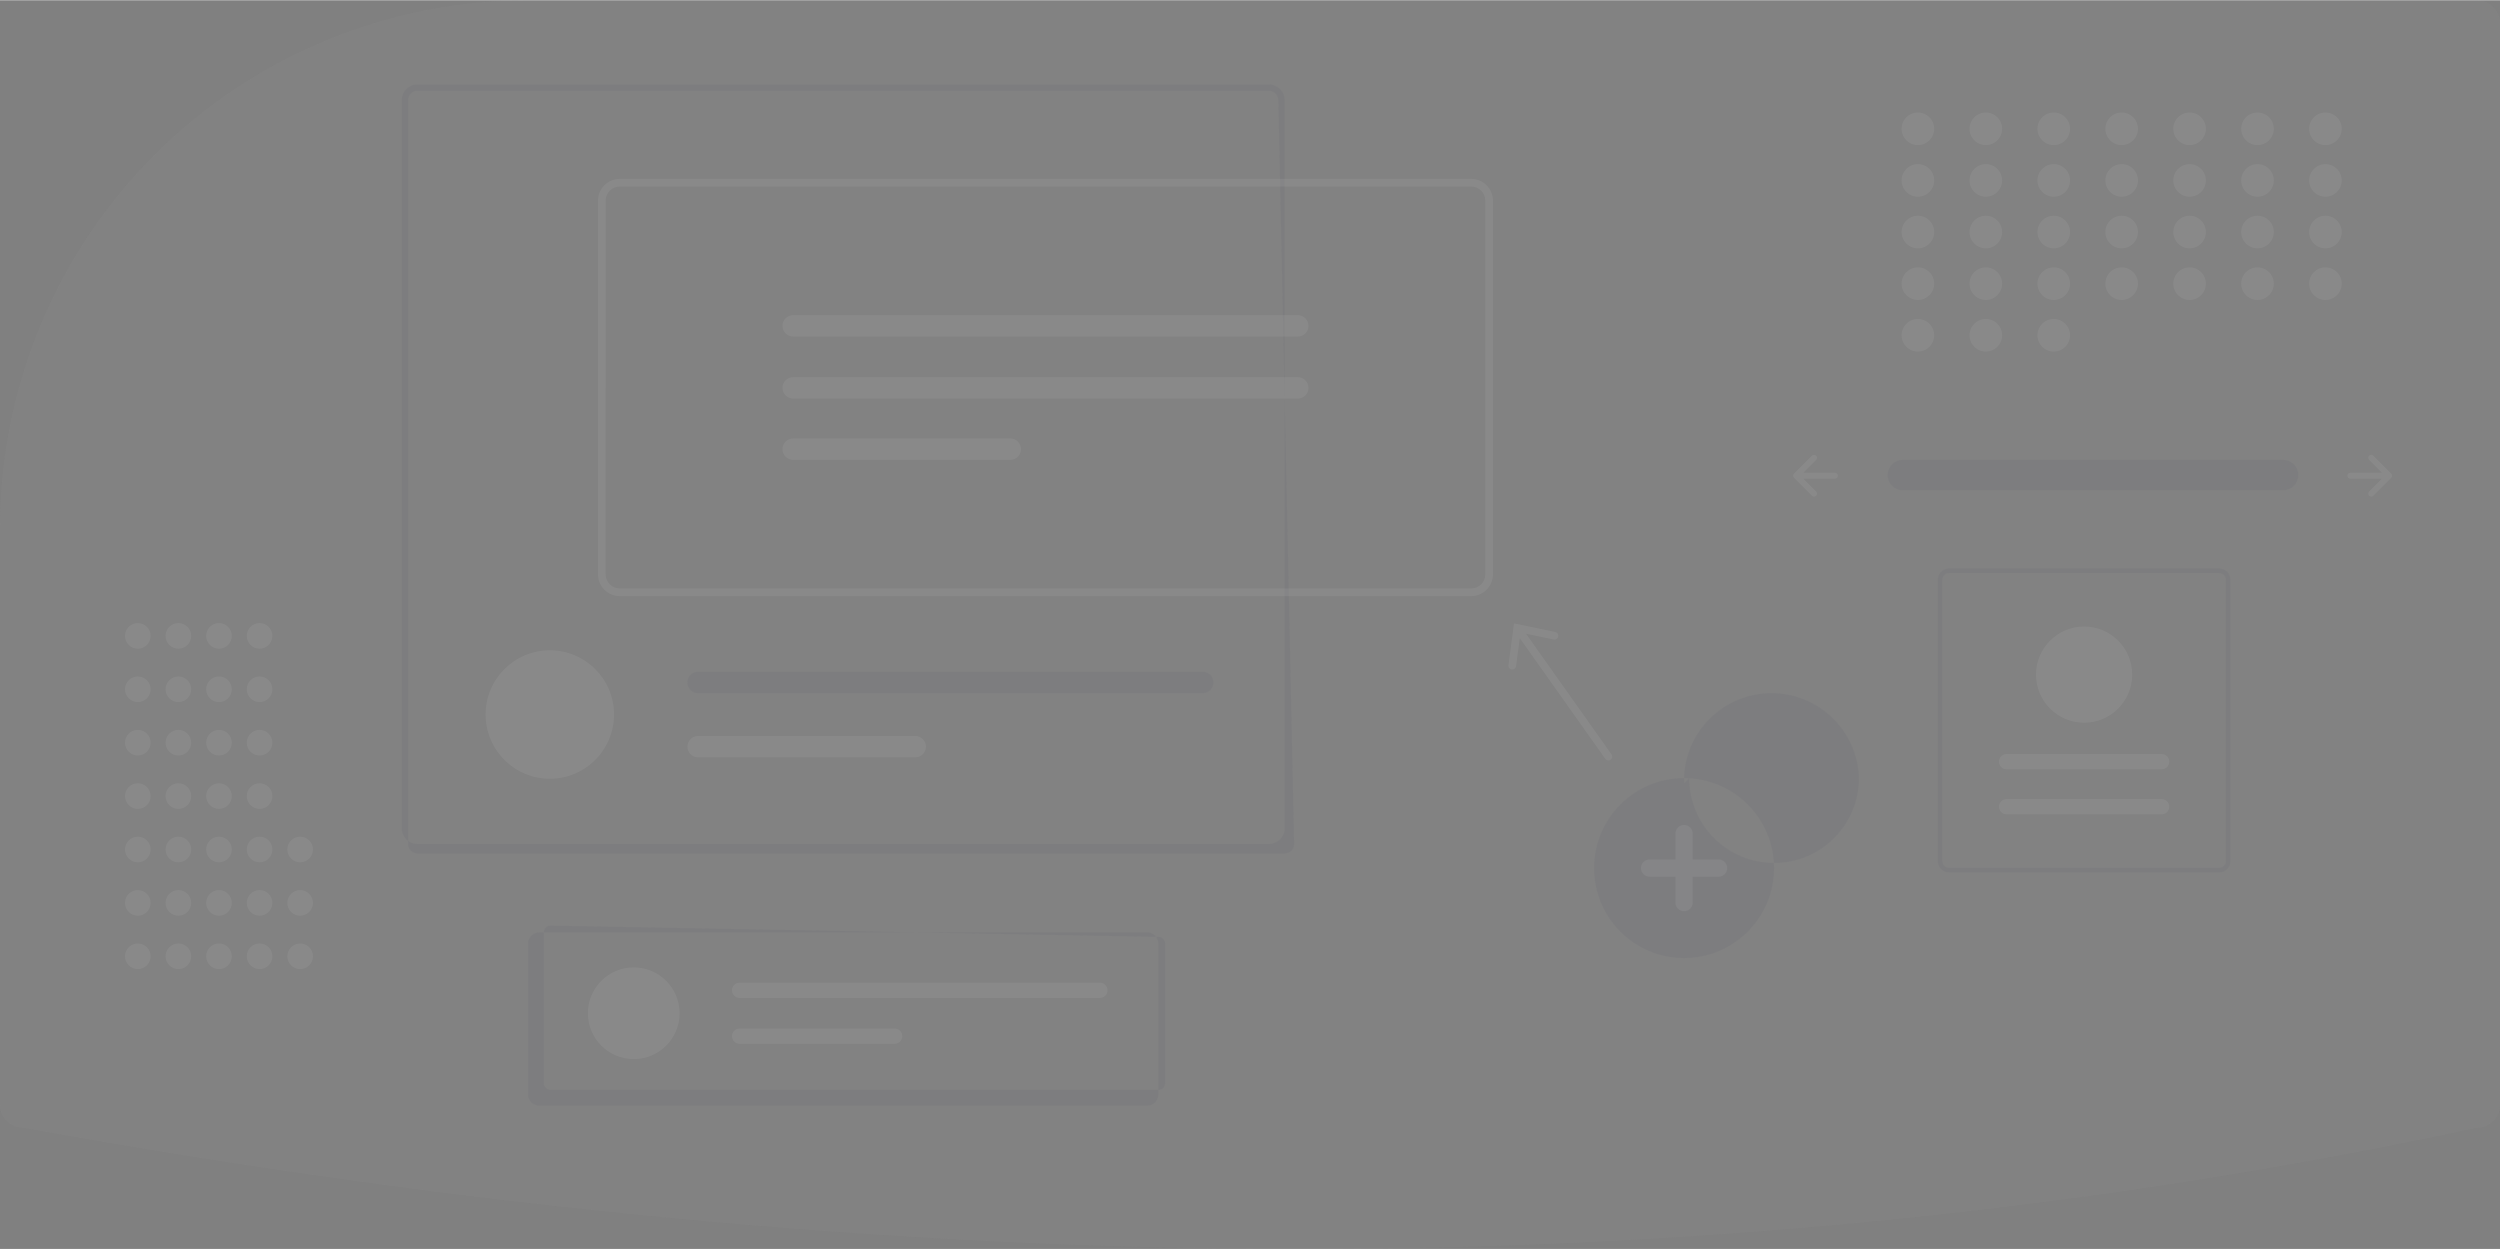 <?xml version="1.0" encoding="UTF-8"?>
<!DOCTYPE svg PUBLIC "-//W3C//DTD SVG 1.1//EN" "http://www.w3.org/Graphics/SVG/1.1/DTD/svg11.dtd">
<!-- Creator: CorelDRAW 2021 (64-Bit) -->
<svg xmlns="http://www.w3.org/2000/svg" xml:space="preserve" width="3062px" height="1530px" version="1.1" style="shape-rendering:geometricPrecision; text-rendering:geometricPrecision; image-rendering:optimizeQuality; fill-rule:evenodd; clip-rule:evenodd"
viewBox="0 0 2792.46 1394.75"
 xmlns:xlink="http://www.w3.org/1999/xlink"
 xmlns:xodm="http://www.corel.com/coreldraw/odm/2003">
 <rect x="0" y="0" width="2792.46" height="1394.75" fill="#808080" stroke="none"/>
 <defs>
  <style type="text/css">
   <![CDATA[
    .fil1 {fill:#3F3D56;fill-rule:nonzero;fill-opacity:0.059}
    .fil0 {fill:#B1B1B1;fill-rule:nonzero;fill-opacity:0.059}
    .fil2 {fill:white;fill-rule:nonzero;fill-opacity:0.059}
   ]]>
  </style>
 </defs>
 <g id="Layer_x0020_1">
  <g id="_2364176523552">
   <path class="fil0" d="M590.01 0c-0.3,0 -0.72,0 -1.01,0 -75.53,0 -150.4,14.62 -220.34,42.92 -2.83,1.16 -5.67,2.33 -8.51,3.52 -218.3,92.06 -360.15,305.99 -360.15,542.87 0,0.21 0,0.5 0,0.72l0 643.8c0.01,14.13 11.49,25.61 25.65,25.62l0.51 0.05c494.28,89.76 974.81,135.25 1428.63,135.25 6.8,0 13.6,-0.01 20.39,-0.03 446.09,-1.36 880.46,-46.84 1291.03,-135.2l0.6 -0.06c14.16,-0.02 25.64,-11.5 25.65,-25.65l0 -1208.17c-0.01,-14.15 -11.49,-25.63 -25.65,-25.64l-2176.8 0z"/>
   <path id="f4300551-56ef-4356-8f30-d0080b223343-758" class="fil1" d="M2125.12 513.45c-9.25,0.15 -16.67,7.69 -16.67,16.94 0,9.25 7.42,16.79 16.67,16.94l424.81 0.01c0.09,-0.01 0.2,0 0.29,0 9.36,0 16.95,-7.59 16.95,-16.95 0,-9.25 -7.43,-16.8 -16.69,-16.94 -0.18,0 -0.37,0 -0.55,0l-424.81 0z" data-name="Path 40"/>
   <path class="fil2" d="M2646.27 508.73c-0.63,0.63 -0.98,1.47 -0.98,2.36 0,0.88 0.35,1.73 0.97,2.36l14.32 14.31 -35.3 0c-1.84,0 -3.33,1.49 -3.33,3.33 0,1.84 1.49,3.34 3.33,3.34l35.3 0 -14.32 14.31c-0.62,0.62 -0.97,1.47 -0.97,2.36 0,1.84 1.49,3.33 3.33,3.33 0.89,0 1.73,-0.35 2.36,-0.98l20 -20c0.63,-0.62 0.98,-1.47 0.98,-2.36 0,-0.88 -0.35,-1.73 -0.98,-2.35l-20 -20.01c-0.63,-0.62 -1.47,-0.98 -2.36,-0.98 -0.88,0 -1.73,0.36 -2.36,0.98l0.01 0z"/>
   <path class="fil2" d="M2028.6 508.73c0.62,0.63 0.98,1.47 0.98,2.36 0,0.88 -0.36,1.73 -0.98,2.36l-14.31 14.31 35.29 0c0,0 0.01,0 0.01,0 1.84,0 3.33,1.49 3.33,3.33 0,1.84 -1.49,3.34 -3.33,3.34 0,0 -0.01,0 -0.01,0l-35.29 0 14.31 14.31c0.62,0.62 0.98,1.47 0.98,2.36 0,1.84 -1.5,3.33 -3.34,3.33 -0.88,0 -1.73,-0.35 -2.36,-0.98l-20 -20c-0.62,-0.62 -0.98,-1.47 -0.98,-2.36 0,-0.88 0.36,-1.73 0.98,-2.35l20 -20.01c0.63,-0.62 1.48,-0.98 2.36,-0.98 0.89,0 1.73,0.36 2.36,0.98l0 0z"/>
   <g>
    <path class="fil2" d="M2160.48 143.58c0,-10.05 -8.15,-18.2 -18.21,-18.2 -10.05,0 -18.21,8.15 -18.21,18.2 0,10.06 8.16,18.21 18.21,18.21 10.06,0 18.21,-8.15 18.21,-18.21z"/>
    <path class="fil2" d="M2236.34 143.58c0,-10.05 -8.15,-18.2 -18.2,-18.2 -10.06,0 -18.21,8.15 -18.21,18.2 0,10.06 8.15,18.21 18.21,18.21 10.05,0 18.2,-8.15 18.2,-18.21z"/>
    <path class="fil2" d="M2312.21 143.58c0,-10.05 -8.15,-18.2 -18.21,-18.2 -10.05,0 -18.21,8.15 -18.21,18.2 0,10.06 8.16,18.21 18.21,18.21 10.06,0 18.21,-8.15 18.21,-18.21z"/>
    <path class="fil2" d="M2388.07 143.58c0,-10.05 -8.15,-18.2 -18.2,-18.2 -10.06,0 -18.21,8.15 -18.21,18.2 0,10.06 8.15,18.21 18.21,18.21 10.05,0 18.2,-8.15 18.2,-18.21z"/>
    <path class="fil2" d="M2463.94 143.58c0,-10.05 -8.15,-18.2 -18.21,-18.2 -10.05,0 -18.2,8.15 -18.2,18.2 0,10.06 8.15,18.21 18.2,18.21 10.06,0 18.21,-8.15 18.21,-18.21z"/>
    <path class="fil2" d="M2539.81 143.58c0,-10.05 -8.16,-18.2 -18.21,-18.2 -10.06,0 -18.21,8.15 -18.21,18.2 0,10.06 8.15,18.21 18.21,18.21 10.05,0 18.21,-8.15 18.21,-18.21z"/>
    <path class="fil2" d="M2615.67 143.58c0,-10.05 -8.15,-18.2 -18.21,-18.2 -10.05,0 -18.2,8.15 -18.2,18.2 0,10.06 8.15,18.21 18.2,18.21 10.06,0 18.21,-8.15 18.21,-18.21z"/>
    <path class="fil2" d="M2160.48 201.24c0,-10.05 -8.15,-18.21 -18.21,-18.21 -10.05,0 -18.21,8.16 -18.21,18.21 0,10.06 8.16,18.21 18.21,18.21 10.06,0 18.21,-8.15 18.21,-18.21z"/>
    <path class="fil2" d="M2236.34 201.24c0,-10.05 -8.15,-18.21 -18.2,-18.21 -10.06,0 -18.21,8.16 -18.21,18.21 0,10.06 8.15,18.21 18.21,18.21 10.05,0 18.2,-8.15 18.2,-18.21z"/>
    <path class="fil2" d="M2312.21 201.24c0,-10.05 -8.15,-18.21 -18.21,-18.21 -10.05,0 -18.21,8.16 -18.21,18.21 0,10.06 8.16,18.21 18.21,18.21 10.06,0 18.21,-8.15 18.21,-18.21z"/>
    <path class="fil2" d="M2388.07 201.24c0,-10.05 -8.15,-18.21 -18.2,-18.21 -10.06,0 -18.21,8.16 -18.21,18.21 0,10.06 8.15,18.21 18.21,18.21 10.05,0 18.2,-8.15 18.2,-18.21z"/>
    <path class="fil2" d="M2463.94 201.24c0,-10.05 -8.15,-18.21 -18.21,-18.21 -10.05,0 -18.2,8.16 -18.2,18.21 0,10.06 8.15,18.21 18.2,18.21 10.06,0 18.21,-8.15 18.21,-18.21z"/>
    <path class="fil2" d="M2539.81 201.24c0,-10.05 -8.16,-18.21 -18.21,-18.21 -10.06,0 -18.21,8.16 -18.21,18.21 0,10.06 8.15,18.21 18.21,18.21 10.05,0 18.21,-8.15 18.21,-18.21z"/>
    <path class="fil2" d="M2615.67 201.24c0,-10.05 -8.15,-18.21 -18.21,-18.21 -10.05,0 -18.2,8.16 -18.2,18.21 0,10.06 8.15,18.21 18.2,18.21 10.06,0 18.21,-8.15 18.21,-18.21z"/>
    <path class="fil2" d="M2160.48 258.9c0,-10.06 -8.15,-18.21 -18.21,-18.21 -10.05,0 -18.21,8.15 -18.21,18.21 0,10.05 8.16,18.21 18.21,18.21 10.06,0 18.21,-8.16 18.21,-18.21z"/>
    <path class="fil2" d="M2236.34 258.9c0,-10.06 -8.15,-18.21 -18.2,-18.21 -10.06,0 -18.21,8.15 -18.21,18.21 0,10.05 8.15,18.21 18.21,18.21 10.05,0 18.2,-8.16 18.2,-18.21z"/>
    <path class="fil2" d="M2312.21 258.9c0,-10.06 -8.15,-18.21 -18.21,-18.21 -10.05,0 -18.21,8.15 -18.21,18.21 0,10.05 8.16,18.21 18.21,18.21 10.06,0 18.21,-8.16 18.21,-18.21z"/>
    <path class="fil2" d="M2388.07 258.9c0,-10.06 -8.15,-18.21 -18.2,-18.21 -10.06,0 -18.21,8.15 -18.21,18.21 0,10.05 8.15,18.21 18.21,18.21 10.05,0 18.2,-8.16 18.2,-18.21z"/>
    <path class="fil2" d="M2463.94 258.9c0,-10.06 -8.15,-18.21 -18.21,-18.21 -10.05,0 -18.2,8.15 -18.2,18.21 0,10.05 8.15,18.21 18.2,18.21 10.06,0 18.21,-8.16 18.21,-18.21z"/>
    <path class="fil2" d="M2539.81 258.9c0,-10.06 -8.16,-18.21 -18.21,-18.21 -10.06,0 -18.21,8.15 -18.21,18.21 0,10.05 8.15,18.21 18.21,18.21 10.05,0 18.21,-8.16 18.21,-18.21z"/>
    <path class="fil2" d="M2615.67 258.9c0,-10.06 -8.15,-18.21 -18.21,-18.21 -10.05,0 -18.2,8.15 -18.2,18.21 0,10.05 8.15,18.21 18.2,18.21 10.06,0 18.21,-8.16 18.21,-18.21z"/>
    <path class="fil2" d="M2160.48 316.56c0,-10.06 -8.15,-18.21 -18.21,-18.21 -10.05,0 -18.21,8.15 -18.21,18.21 0,10.05 8.16,18.2 18.21,18.2 10.06,0 18.21,-8.15 18.21,-18.2z"/>
    <path class="fil2" d="M2236.34 316.56c0,-10.06 -8.15,-18.21 -18.2,-18.21 -10.06,0 -18.21,8.15 -18.21,18.21 0,10.05 8.15,18.2 18.21,18.2 10.05,0 18.2,-8.15 18.2,-18.2z"/>
    <path class="fil2" d="M2160.48 374.21c0,-10.05 -8.15,-18.2 -18.21,-18.2 -10.05,0 -18.21,8.15 -18.21,18.2 0,10.06 8.16,18.21 18.21,18.21 10.06,0 18.21,-8.15 18.21,-18.21z"/>
    <path class="fil2" d="M2236.34 374.21c0,-10.05 -8.15,-18.2 -18.2,-18.2 -10.06,0 -18.21,8.15 -18.21,18.2 0,10.06 8.15,18.21 18.21,18.21 10.05,0 18.2,-8.15 18.2,-18.21z"/>
    <path class="fil2" d="M2312.21 374.21c0,-10.05 -8.15,-18.2 -18.21,-18.2 -10.05,0 -18.21,8.15 -18.21,18.2 0,10.06 8.16,18.21 18.21,18.21 10.06,0 18.21,-8.15 18.21,-18.21z"/>
    <path class="fil2" d="M2312.21 316.56c0,-10.06 -8.15,-18.21 -18.21,-18.21 -10.05,0 -18.21,8.15 -18.21,18.21 0,10.05 8.16,18.2 18.21,18.2 10.06,0 18.21,-8.15 18.21,-18.2z"/>
    <path class="fil2" d="M2388.07 316.56c0,-10.06 -8.15,-18.21 -18.2,-18.21 -10.06,0 -18.21,8.15 -18.21,18.21 0,10.05 8.15,18.2 18.21,18.2 10.05,0 18.2,-8.15 18.2,-18.2z"/>
    <path class="fil2" d="M2463.94 316.56c0,-10.06 -8.15,-18.21 -18.21,-18.21 -10.05,0 -18.2,8.15 -18.2,18.21 0,10.05 8.15,18.2 18.2,18.2 10.06,0 18.21,-8.15 18.21,-18.2z"/>
    <path class="fil2" d="M2539.81 316.56c0,-10.06 -8.16,-18.21 -18.21,-18.21 -10.06,0 -18.21,8.15 -18.21,18.21 0,10.05 8.15,18.2 18.21,18.2 10.05,0 18.21,-8.15 18.21,-18.2z"/>
    <path class="fil2" d="M2615.67 316.56c0,-10.06 -8.15,-18.21 -18.21,-18.21 -10.05,0 -18.2,8.15 -18.2,18.21 0,10.05 8.15,18.2 18.2,18.2 10.06,0 18.21,-8.15 18.21,-18.2z"/>
   </g>
   <path class="fil1" d="M1881.08 1069.85c-55.5,0 -100.5,-45.01 -100.5,-100.51 0,-55.5 45,-100.5 100.5,-100.5 55.5,0 100.51,45 100.51,100.5 -0.05,55.48 -45.03,100.46 -100.51,100.51l0 0zm100.51 -295.82c-52.35,0 -94.81,42.45 -94.81,94.81 0,52.35 42.46,94.8 94.81,94.8 52.35,0 94.81,-42.45 94.81,-94.8 -1.53,-52.82 -44.82,-94.85 -97.66,-94.85 -53.95,0 -97.7,43.75 -97.7,97.69 0,0.95 0.01,1.92 0.04,2.86l100.51 -100.51z"/>
   <path class="fil2" d="M1919.62 959.71l-28.9 0 0 -28.9c0,-5.32 -4.32,-9.63 -9.64,-9.63 -5.32,0 -9.63,4.31 -9.63,9.63l0 28.9 -28.9 0c-5.32,0 -9.63,4.31 -9.63,9.63 0,5.32 4.31,9.64 9.63,9.64l28.9 0 0 28.9c0,5.31 4.31,9.63 9.63,9.63 5.32,0 9.64,-4.32 9.64,-9.63l0 -28.9 28.9 0c5.32,0 9.63,-4.32 9.63,-9.64 0,-5.32 -4.31,-9.63 -9.63,-9.63l0 0z"/>
   <g>
    <path class="fil2" d="M168.25 1067.88c0,-7.91 -6.41,-14.32 -14.31,-14.32 -7.91,0 -14.32,6.41 -14.32,14.32 0,7.9 6.41,14.31 14.32,14.31 7.9,0 14.31,-6.41 14.31,-14.31z"/>
    <path class="fil2" d="M168.25 1008.23c0,-7.91 -6.41,-14.32 -14.31,-14.32 -7.91,0 -14.32,6.41 -14.32,14.32 0,7.9 6.41,14.31 14.32,14.31 7.9,0 14.31,-6.41 14.31,-14.31z"/>
    <path class="fil2" d="M168.25 948.58c0,-7.91 -6.41,-14.31 -14.31,-14.31 -7.91,0 -14.32,6.4 -14.32,14.31 0,7.91 6.41,14.32 14.32,14.32 7.9,0 14.31,-6.41 14.31,-14.32z"/>
    <path class="fil2" d="M168.25 888.93c0,-7.9 -6.41,-14.31 -14.31,-14.31 -7.91,0 -14.32,6.41 -14.32,14.31 0,7.91 6.41,14.32 14.32,14.32 7.9,0 14.31,-6.41 14.31,-14.32z"/>
    <path class="fil2" d="M168.25 829.29c0,-7.91 -6.41,-14.32 -14.31,-14.32 -7.91,0 -14.32,6.41 -14.32,14.32 0,7.9 6.41,14.31 14.32,14.31 7.9,0 14.31,-6.41 14.31,-14.31z"/>
    <path class="fil2" d="M168.25 769.64c0,-7.91 -6.41,-14.32 -14.31,-14.32 -7.91,0 -14.32,6.41 -14.32,14.32 0,7.9 6.41,14.31 14.32,14.31 7.9,0 14.31,-6.41 14.31,-14.31z"/>
    <path class="fil2" d="M168.25 709.99c0,-7.9 -6.41,-14.31 -14.31,-14.31 -7.91,0 -14.32,6.41 -14.32,14.31 0,7.91 6.41,14.32 14.32,14.32 7.9,0 14.31,-6.41 14.31,-14.32z"/>
    <path class="fil2" d="M213.58 1067.88c0,-7.91 -6.4,-14.32 -14.31,-14.32 -7.91,0 -14.32,6.41 -14.32,14.32 0,7.9 6.41,14.31 14.32,14.31 7.91,0 14.31,-6.41 14.31,-14.31z"/>
    <path class="fil2" d="M213.58 1008.23c0,-7.91 -6.4,-14.32 -14.31,-14.32 -7.91,0 -14.32,6.41 -14.32,14.32 0,7.9 6.41,14.31 14.32,14.31 7.91,0 14.31,-6.41 14.31,-14.31z"/>
    <path class="fil2" d="M213.58 948.58c0,-7.91 -6.4,-14.31 -14.31,-14.31 -7.91,0 -14.32,6.4 -14.32,14.31 0,7.91 6.41,14.32 14.32,14.32 7.91,0 14.31,-6.41 14.31,-14.32z"/>
    <path class="fil2" d="M213.58 888.93c0,-7.9 -6.4,-14.31 -14.31,-14.31 -7.91,0 -14.32,6.41 -14.32,14.31 0,7.91 6.41,14.32 14.32,14.32 7.91,0 14.31,-6.41 14.31,-14.32z"/>
    <path class="fil2" d="M213.58 829.29c0,-7.91 -6.4,-14.32 -14.31,-14.32 -7.91,0 -14.32,6.41 -14.32,14.32 0,7.9 6.41,14.31 14.32,14.31 7.91,0 14.31,-6.41 14.31,-14.31z"/>
    <path class="fil2" d="M213.58 769.64c0,-7.91 -6.4,-14.32 -14.31,-14.32 -7.91,0 -14.32,6.41 -14.32,14.32 0,7.9 6.41,14.31 14.32,14.31 7.91,0 14.31,-6.41 14.31,-14.31z"/>
    <path class="fil2" d="M213.58 709.99c0,-7.9 -6.4,-14.31 -14.31,-14.31 -7.91,0 -14.32,6.41 -14.32,14.31 0,7.91 6.41,14.32 14.32,14.32 7.91,0 14.31,-6.41 14.31,-14.32z"/>
    <path class="fil2" d="M258.92 1067.88c0,-7.91 -6.41,-14.32 -14.32,-14.32 -7.91,0 -14.31,6.41 -14.31,14.32 0,7.9 6.4,14.31 14.31,14.31 7.91,0 14.32,-6.41 14.32,-14.31z"/>
    <path class="fil2" d="M258.92 1008.23c0,-7.91 -6.41,-14.32 -14.32,-14.32 -7.91,0 -14.31,6.41 -14.31,14.32 0,7.9 6.4,14.31 14.31,14.31 7.91,0 14.32,-6.41 14.32,-14.31z"/>
    <path class="fil2" d="M258.92 948.58c0,-7.91 -6.41,-14.31 -14.32,-14.31 -7.91,0 -14.31,6.4 -14.31,14.31 0,7.91 6.4,14.32 14.31,14.32 7.91,0 14.32,-6.41 14.32,-14.32z"/>
    <path class="fil2" d="M258.92 888.93c0,-7.9 -6.41,-14.31 -14.32,-14.31 -7.91,0 -14.31,6.41 -14.31,14.31 0,7.91 6.4,14.32 14.31,14.32 7.91,0 14.32,-6.41 14.32,-14.32z"/>
    <path class="fil2" d="M258.92 829.29c0,-7.91 -6.41,-14.32 -14.32,-14.32 -7.91,0 -14.31,6.41 -14.31,14.32 0,7.9 6.4,14.31 14.31,14.31 7.91,0 14.32,-6.41 14.32,-14.31z"/>
    <path class="fil2" d="M258.92 769.64c0,-7.91 -6.41,-14.32 -14.32,-14.32 -7.91,0 -14.31,6.41 -14.31,14.32 0,7.9 6.4,14.31 14.31,14.31 7.91,0 14.32,-6.41 14.32,-14.31z"/>
    <path class="fil2" d="M258.92 709.99c0,-7.9 -6.41,-14.31 -14.32,-14.31 -7.91,0 -14.31,6.41 -14.31,14.31 0,7.91 6.4,14.32 14.31,14.32 7.91,0 14.32,-6.41 14.32,-14.32z"/>
    <path class="fil2" d="M304.25 1067.88c0,-7.91 -6.41,-14.32 -14.32,-14.32 -7.9,0 -14.31,6.41 -14.31,14.32 0,7.9 6.41,14.31 14.31,14.31 7.91,0 14.32,-6.41 14.32,-14.31z"/>
    <path class="fil2" d="M304.25 1008.23c0,-7.91 -6.41,-14.32 -14.32,-14.32 -7.9,0 -14.31,6.41 -14.31,14.32 0,7.9 6.41,14.31 14.31,14.31 7.91,0 14.32,-6.41 14.32,-14.31z"/>
    <path class="fil2" d="M349.58 1067.88c0,-7.91 -6.41,-14.32 -14.31,-14.32 -7.91,0 -14.32,6.41 -14.32,14.32 0,7.9 6.41,14.31 14.32,14.31 7.9,0 14.31,-6.41 14.31,-14.31z"/>
    <path class="fil2" d="M349.58 1008.23c0,-7.91 -6.41,-14.32 -14.31,-14.32 -7.91,0 -14.32,6.41 -14.32,14.32 0,7.9 6.41,14.31 14.32,14.31 7.9,0 14.31,-6.41 14.31,-14.31z"/>
    <path class="fil2" d="M349.58 948.58c0,-7.91 -6.41,-14.31 -14.31,-14.31 -7.91,0 -14.32,6.4 -14.32,14.31 0,7.91 6.41,14.32 14.32,14.32 7.9,0 14.31,-6.41 14.31,-14.32z"/>
    <path class="fil2" d="M304.25 948.58c0,-7.91 -6.41,-14.31 -14.32,-14.31 -7.9,0 -14.31,6.4 -14.31,14.31 0,7.91 6.41,14.32 14.31,14.32 7.91,0 14.32,-6.41 14.32,-14.32z"/>
    <path class="fil2" d="M304.25 888.93c0,-7.9 -6.41,-14.31 -14.32,-14.31 -7.9,0 -14.31,6.41 -14.31,14.31 0,7.91 6.41,14.32 14.31,14.32 7.91,0 14.32,-6.41 14.32,-14.32z"/>
    <path class="fil2" d="M304.25 829.29c0,-7.91 -6.41,-14.32 -14.32,-14.32 -7.9,0 -14.31,6.41 -14.31,14.32 0,7.9 6.41,14.31 14.31,14.31 7.91,0 14.32,-6.41 14.32,-14.31z"/>
    <path class="fil2" d="M304.25 769.64c0,-7.91 -6.41,-14.32 -14.32,-14.32 -7.9,0 -14.31,6.41 -14.31,14.32 0,7.9 6.41,14.31 14.31,14.31 7.91,0 14.32,-6.41 14.32,-14.31z"/>
    <path class="fil2" d="M304.25 709.99c0,-7.9 -6.41,-14.31 -14.32,-14.31 -7.9,0 -14.31,6.41 -14.31,14.31 0,7.91 6.41,14.32 14.31,14.32 7.91,0 14.32,-6.41 14.32,-14.32z"/>
   </g>
   <path class="fil1" d="M1417.34 94.04l-950.98 0c-9.72,0.01 -17.61,7.89 -17.62,17.62l0 813.18c0.01,9.72 7.9,17.61 17.62,17.61l950.98 0.01c9.72,-0.01 17.61,-7.9 17.61,-17.62l0 -813.19c0,-9.72 -7.89,-17.6 -17.61,-17.61l0 0zm28.17 848.42c0,5.83 -4.72,10.56 -10.56,10.58l-968.59 0.01c-5.83,-0.02 -10.56,-4.75 -10.56,-10.58 0,-0.01 0,-0.01 0,-0.02l0 -830.8c0,0 0,-0.01 0,-0.01 0,-5.83 4.73,-10.57 10.56,-10.58l950.98 0c5.83,0.02 10.55,4.76 10.56,10.59l17.61 830.81z"/>
   <path class="fil2" d="M685.87 797.86c0,1.26 -0.04,2.51 -0.1,3.73 -1.99,38.1 -33.48,67.99 -71.64,67.99 -38.15,0 -69.65,-29.89 -71.63,-67.99 -0.07,-1.22 -0.1,-2.48 -0.1,-3.73 0,-0.01 0,-0.04 0,-0.04 0,-39.62 32.12,-71.74 71.73,-71.74 39.62,0 71.74,32.12 71.74,71.74 0,0 0,0.03 0,0.04l0 0z"/>
   <path class="fil1" d="M1343.44 750.03l-563.65 0c-6.6,0.01 -11.94,5.36 -11.94,11.96 0,6.59 5.34,11.94 11.94,11.95l563.65 0.01c6.6,-0.02 11.94,-5.37 11.94,-11.96 0,-6.6 -5.34,-11.95 -11.94,-11.96l0 0z"/>
   <path class="fil2" d="M1022.33 821.78l-242.54 0c-6.59,0 -11.94,5.35 -11.94,11.94 0,6.6 5.35,11.94 11.94,11.94l242.54 0.01c6.59,-0.01 11.94,-5.35 11.94,-11.95 0,-6.59 -5.35,-11.94 -11.94,-11.94l0 0z"/>
   <path class="fil2" d="M1643.27 665.58l-950.98 0c-13.44,-0.02 -24.34,-10.92 -24.35,-24.37l0 -417.33c0.01,-13.45 10.91,-24.35 24.35,-24.36l950.98 0c13.45,0.01 24.35,10.91 24.36,24.36l0 417.33c-0.01,13.45 -10.91,24.35 -24.36,24.37l0 0zm-950.98 -457.51c-8.72,0.01 -15.8,7.08 -15.8,15.81l-0.01 417.33c0.01,8.73 7.09,15.81 15.82,15.82l950.97 0c8.73,-0.01 15.8,-7.09 15.81,-15.82l0 -417.33c-0.01,-8.73 -7.08,-15.8 -15.81,-15.81l-950.98 0z"/>
   <path class="fil2" d="M885.96 351.73c-6.6,0 -11.95,5.36 -11.95,11.96 0,6.6 5.35,11.96 11.95,11.96l563.64 0c6.6,0 11.96,-5.36 11.96,-11.96 0,-6.6 -5.36,-11.96 -11.96,-11.96l-563.64 0z"/>
   <path class="fil2" d="M885.96 421.01c-6.6,0 -11.95,5.36 -11.95,11.96 0,6.6 5.35,11.95 11.95,11.95l563.64 0c6.6,-0.01 11.94,-5.36 11.94,-11.95 0,-6.6 -5.34,-11.95 -11.94,-11.96l-563.64 0z"/>
   <path class="fil2" d="M885.96 489.45c-6.6,0 -11.95,5.35 -11.95,11.95 0,6.61 5.35,11.96 11.95,11.96l242.54 0c6.59,-0.01 11.94,-5.36 11.94,-11.96 0,-6.59 -5.35,-11.94 -11.94,-11.95l-242.54 0z"/>
   <path class="fil2" d="M1800.06 842.39l-95.51 -134.8 30.92 6.44c0.29,0.06 0.58,0.09 0.87,0.09 2.36,0 4.28,-1.91 4.28,-4.28 0,-2.02 -1.42,-3.77 -3.41,-4.18l-46.07 -9.6 -6.22 46.65c-0.03,0.19 -0.04,0.39 -0.04,0.58 0,2.36 1.91,4.28 4.28,4.28 2.14,0 3.96,-1.6 4.24,-3.73l4.17 -31.32 95.52 134.81c0.8,1.13 2.1,1.8 3.49,1.8 2.36,0 4.27,-1.91 4.27,-4.27 0,-0.89 -0.28,-1.75 -0.79,-2.47l0 0z"/>
   <path class="fil1" d="M1281.3 1234.72l-678.9 0c-6.94,0 -12.57,-5.63 -12.57,-12.57l-0.01 -168.4c0.01,-6.95 5.64,-12.57 12.58,-12.58l678.9 0c6.94,0.01 12.56,5.63 12.57,12.57l0 168.41c-0.01,6.94 -5.63,12.57 -12.57,12.57l0 0zm-666.33 -201.09c-4.16,0 -7.54,3.38 -7.54,7.54l0 168.41c0,4.16 3.38,7.54 7.54,7.54l678.9 0c4.17,0 7.54,-3.38 7.55,-7.54l-0.01 -155.83c0,-4.17 -3.37,-7.55 -7.54,-7.55l-678.9 -12.57z"/>
   <path class="fil2" d="M759.1 1131.49c0,-28.29 -22.93,-51.21 -51.22,-51.21 -28.28,0 -51.21,22.92 -51.21,51.21 0,28.28 22.93,51.21 51.21,51.21 28.29,0 51.22,-22.93 51.22,-51.21z"/>
   <path class="fil2" d="M826.16 1097.35c0,-0.01 -0.01,-0.01 -0.01,-0.01 -4.72,0 -8.54,3.83 -8.54,8.54 0,4.71 3.82,8.54 8.54,8.54 0,0 0.01,0 0.01,0l402.39 0c4.71,0 8.53,-3.83 8.53,-8.54 0,-4.71 -3.82,-8.54 -8.53,-8.54l-402.39 0.01z"/>
   <path class="fil2" d="M826.16 1148.56c0,0 -0.01,0 -0.01,0 -4.72,0 -8.54,3.82 -8.54,8.53 0,4.72 3.82,8.54 8.54,8.54 0,0 0.01,0 0.01,0l173.15 0c4.71,0 8.54,-3.82 8.54,-8.54 0,-4.71 -3.83,-8.53 -8.54,-8.53l-173.15 0z"/>
   <path class="fil1" d="M2177.05 634.73l301.73 0c6.94,0.01 12.57,5.63 12.57,12.57l0 314.25c0,6.94 -5.63,12.56 -12.57,12.57l-301.73 0c-6.94,-0.01 -12.57,-5.63 -12.58,-12.57l0 -314.25c0.01,-6.94 5.64,-12.56 12.58,-12.57l0 0zm301.73 334.36c4.17,0 7.54,-3.38 7.55,-7.54l0 -314.25c-0.01,-4.16 -3.39,-7.54 -7.55,-7.54l-301.73 0c-4.17,0 -7.54,3.38 -7.55,7.54l0 314.25c0.01,4.16 3.38,7.54 7.55,7.54l301.73 0z"/>
   <path class="fil2" d="M2414.49 909.32c4.71,0 8.53,-3.83 8.53,-8.54 0,-4.71 -3.82,-8.54 -8.53,-8.54l-173.15 0.01c-4.71,-0.01 -8.54,3.82 -8.54,8.53 0,4.71 3.83,8.54 8.54,8.54l173.15 0z"/>
   <path class="fil2" d="M2414.49 859.03c0,0 0.01,0 0.01,0 4.72,0 8.54,-3.82 8.54,-8.54 0,-4.71 -3.82,-8.53 -8.54,-8.53 0,0 -0.01,0 -0.01,0l-173.15 0c0,0 -0.01,0 -0.01,0 -4.72,0 -8.54,3.82 -8.54,8.53 0,4.72 3.82,8.54 8.54,8.54 0,0 0.01,0 0.01,0l173.15 0z"/>
   <path class="fil2" d="M2327.91 699.53c29.67,0 53.73,24.06 53.73,53.73 0,29.67 -24.06,53.73 -53.73,53.73 -29.66,0 -53.72,-24.06 -53.72,-53.73 0.02,-29.65 24.07,-53.7 53.72,-53.73l0 0z"/>
  </g>
 </g>
</svg>

